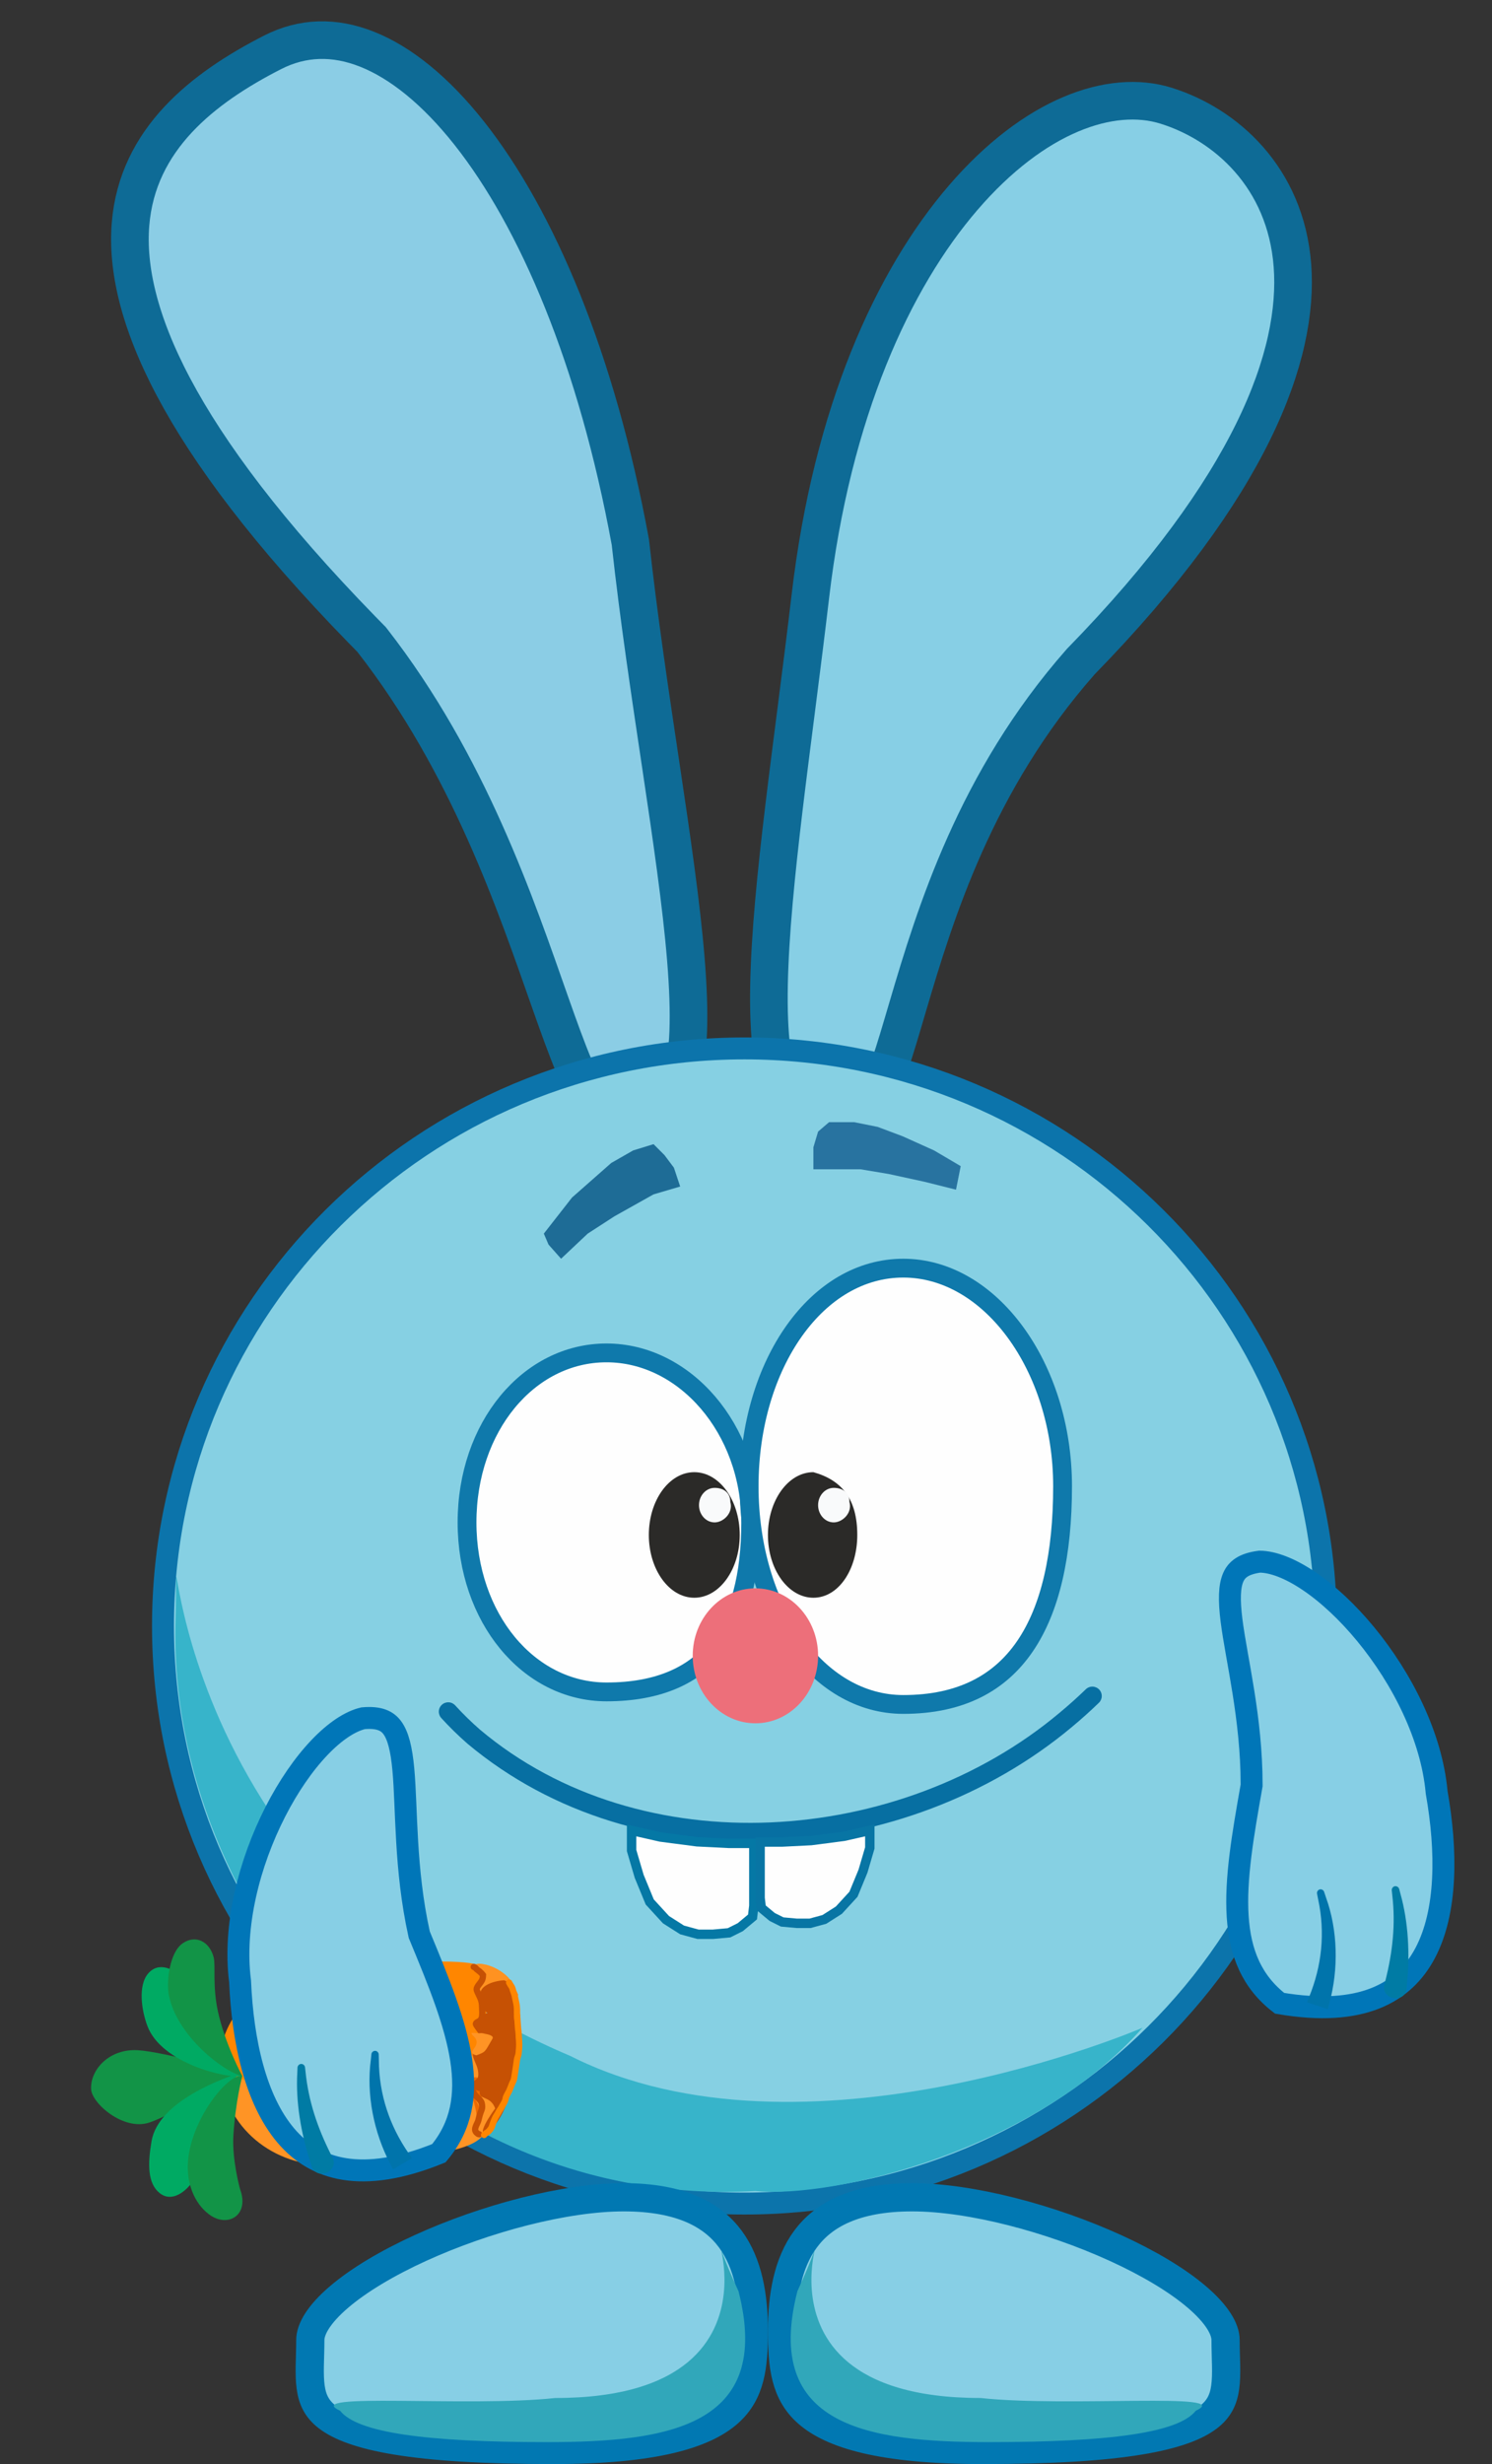 <svg width="476" height="786" viewBox="0 0 476 786" fill="none" xmlns="http://www.w3.org/2000/svg">
<rect x="0" y="0" width="476" height="786" fill="#333333" stroke="none"/>
<g clip-path="url(#clip0_176_1000)">
<path d="M86.93 16.714C96.534 11.806 106.682 11.552 117.15 15.719C127.798 19.957 138.925 28.857 149.706 42.484C171.246 69.707 190.39 114.534 201.105 172.941C203.797 197.451 207.515 221.975 210.903 244.675C214.315 267.526 217.378 288.445 218.81 305.946C220.262 323.711 219.917 336.908 217.187 344.843C215.87 348.67 214.243 350.541 212.698 351.426C211.21 352.28 208.76 352.81 204.48 351.727L201.386 350.945L199.008 353.076C195.786 355.965 194.143 356.089 193.632 356.04C193.139 355.992 191.842 355.603 189.746 352.806C187.689 350.061 185.529 345.873 183.134 340.141C180.765 334.471 178.317 327.671 175.575 319.89C164.678 288.966 149.647 243.897 118.755 204.259L118.539 203.982L118.293 203.733L115.425 200.807C55.88 139.71 39.462 98.882 41.635 71.583C43.801 44.382 64.752 28.048 86.93 16.714Z" fill="#8BCDE5" stroke="#0E6B96" stroke-width="12"/>
<path d="M307.345 63C329.956 36.766 354.435 28.245 371.981 33.708C390.948 39.614 410.17 56.477 412.328 84.658C414.514 113.194 399.378 155.113 344.924 210.922L344.816 211.034L344.714 211.149C311.199 249.217 298.305 291.6 289.629 320.998C287.446 328.398 285.571 334.835 283.702 340.279C281.814 345.774 280.078 349.805 278.313 352.52C276.553 355.23 275.28 355.846 274.561 355.996C273.785 356.157 271.966 356.128 268.378 353.876L266.01 352.389L263.352 353.247C259.04 354.637 256.325 354.41 254.592 353.718C252.907 353.044 251.211 351.556 249.678 348.449C246.419 341.847 245.025 330.25 245.345 314.045C245.977 281.971 253.048 236.878 258.547 190.113C265.454 131.368 284.962 88.971 307.345 63Z" fill="#87CFE5" stroke="#0E6B96" stroke-width="12"/>
<path d="M237.5 334.426C339.975 334.426 423 416.937 423 518.661C423 620.384 339.975 702.895 237.5 702.895C135.025 702.895 52.001 620.384 52.001 518.661C52.001 416.937 135.025 334.426 237.5 334.426Z" fill="#86D0E3" stroke="#0C74AB" stroke-width="7"/>
<path d="M364.501 646.824C330.001 685.874 266.001 701.394 241.001 698.89C134.001 704.898 53.501 610.673 56.001 517.159C57.566 458.584 43.001 596.76 182.001 655.836C256.501 693.383 364.501 646.824 364.501 646.824Z" fill="#37B4CA"/>
<path opacity="0.77" d="M173.5 393.501L182.5 381.987L195 370.972L202 366.967L208.5 364.965L212 368.469L215 372.474L217 378.482L208.5 380.985L196 387.994L187.5 393.501L179 401.511L175 397.006L173.5 393.501Z" fill="#004F80"/>
<path opacity="0.7" d="M264.5 357.956H272.5L280 359.458L288 362.462L298 366.968L306.5 371.974L305 379.483L295 376.98L283.5 374.477L274.5 372.975H267.5H259.5V365.966L261 360.96L264.5 357.956Z" fill="#014C83"/>
<g clip-path="url(#clip1_176_1000)">
<path d="M199 700.892C217.453 700.892 227.418 706.676 232.985 714.2C238.752 721.995 240.5 732.568 240.5 743.446C240.5 754.69 239.623 763.351 232.348 769.732C224.743 776.403 209.12 781.494 176.5 781.494C154.106 781.494 138.008 780.425 126.449 778.524C114.815 776.61 108.241 773.924 104.485 771.045C100.993 768.37 99.644 765.307 99.114 761.461C98.834 759.432 98.79 757.202 98.832 754.653C98.871 752.258 99 749.258 99 746.45C99 742.955 101.71 738.187 108.265 732.614C114.594 727.233 123.607 721.877 134.018 717.118C154.892 707.578 180.368 700.892 199 700.892Z" fill="#87CFE5" stroke="#0178B2" stroke-width="9"/>
<path d="M235.614 730.881C246.614 773.936 213.16 778.99 174.5 778.99C135.84 778.99 114 775.987 108.5 768.978C95.5 762.97 149.114 767.928 177.114 764.924C262.114 764.924 216 687.874 235.614 730.881Z" fill="#31A7BA"/>
</g>
<g clip-path="url(#clip2_176_1000)">
<path d="M291.001 700.892C272.548 700.892 262.583 706.676 257.016 714.2C251.249 721.995 249.501 732.568 249.501 743.446C249.501 754.69 250.378 763.351 257.653 769.732C265.258 776.403 280.881 781.494 313.501 781.494C335.895 781.494 351.993 780.425 363.552 778.524C375.186 776.61 381.76 773.924 385.516 771.045C389.008 768.37 390.357 765.307 390.887 761.461C391.167 759.432 391.211 757.202 391.169 754.653C391.13 752.258 391.001 749.258 391.001 746.45C391.001 742.955 388.291 738.187 381.736 732.614C375.407 727.233 366.394 721.877 355.983 717.118C335.109 707.578 309.633 700.892 291.001 700.892Z" fill="#87CFE5" stroke="#0178B2" stroke-width="9"/>
<path d="M254.387 730.881C243.387 773.936 276.841 778.99 315.501 778.99C354.161 778.99 376.001 775.987 381.501 768.978C394.501 762.97 340.887 767.928 312.887 764.924C227.887 764.924 274.001 687.874 254.387 730.881Z" fill="#31A7BA"/>
</g>
<g clip-path="url(#clip3_176_1000)">
<path d="M193.5 431.55C218.481 431.55 239.5 455.778 239.5 485.619C239.5 502.455 236.057 515.942 228.772 525.17C221.589 534.269 210.302 539.688 193.5 539.688C168.615 539.688 149 516.052 149 485.619C149 455.185 168.615 431.55 193.5 431.55Z" fill="#FEFEFE" stroke="#0F79AB" stroke-width="6"/>
<path d="M288.176 404.516C301.85 404.516 314.49 412.128 323.821 424.787C333.149 437.441 339 454.952 339 474.104C339 495.678 335.187 513.118 327.027 525.086C319.002 536.858 306.53 543.693 288.176 543.693C274.506 543.693 262.294 536.238 253.386 523.693C244.469 511.135 239 493.618 239 474.104C239 454.591 244.469 437.073 253.386 424.515C262.294 411.97 274.506 404.516 288.176 404.516Z" fill="#FEFEFE" stroke="#0F79AB" stroke-width="6"/>
<path d="M241 549.7C252.046 549.7 261 540.062 261 528.173C261 516.284 252.046 506.646 241 506.646C229.955 506.646 221 516.284 221 528.173C221 540.062 229.955 549.7 241 549.7Z" fill="#ED6F7A"/>
<path d="M273.5 489.624C273.5 500.684 267.508 509.65 259.5 509.65C251.492 509.65 245 500.684 245 489.624C245 478.564 251.492 469.599 259.5 469.599C268.5 472.102 273.5 478.109 273.5 489.624Z" fill="#2B2A28"/>
<path d="M221.5 509.65C229.509 509.65 236 500.684 236 489.624C236 478.564 229.509 469.599 221.5 469.599C213.492 469.599 207 478.564 207 489.624C207 500.684 213.492 509.65 221.5 509.65Z" fill="#2B2A28"/>
<path d="M271 479.11C272 482.615 268.761 485.619 266 485.619C263.239 485.619 261 483.153 261 480.112C261 477.07 263.239 474.604 266 474.604C268.761 474.604 271 476.069 271 479.11Z" fill="#F9FAFB"/>
<path d="M233 479.11C234 482.615 230.762 485.619 228 485.619C225.239 485.619 223 483.153 223 480.112C223 477.07 225.239 474.604 228 474.604C230.762 474.604 233 476.069 233 479.11Z" fill="#F9FAFB"/>
</g>
<g clip-path="url(#clip4_176_1000)">
<path d="M401.914 498.138C396.66 498.815 394.535 500.708 393.479 503.074C392.193 505.952 392.078 510.361 392.895 516.856C394.452 529.238 399.31 547.96 399.31 569.225V569.533L399.256 569.837C396.485 585.473 394.086 599.417 394.865 611.363C395.613 622.825 399.265 632.077 408.243 639.009C421.419 641.259 431.314 640.348 438.677 637.453C446.12 634.527 451.256 629.467 454.691 622.97C461.696 609.715 461.63 590.43 458.362 571.835L458.336 571.692L458.323 571.549C456.706 553.929 447.361 535.424 435.696 521.267C429.885 514.214 423.594 508.358 417.569 504.296C411.567 500.25 406.159 498.202 401.914 498.138Z" fill="#87CFE5" stroke="#0076B8" stroke-width="7"/>
<path d="M420.182 604.061C420.124 603.776 420.186 603.47 420.342 603.214C420.5 602.959 420.74 602.773 421.021 602.697C421.301 602.62 421.602 602.658 421.867 602.8C422.132 602.941 422.34 603.173 422.434 603.448C422.635 604.042 422.828 604.619 423.02 605.215C426.816 615.672 427.104 628.081 424.099 639.053C423.946 639.679 423.797 640.272 423.633 640.896C421.416 640.166 419.2 639.436 416.983 638.706C417.209 638.143 417.421 637.608 417.637 637.044C421.682 627.129 422.86 616.62 420.534 605.851C420.42 605.25 420.306 604.665 420.182 604.061Z" fill="#0074AB"/>
<path d="M444.025 602.992C443.992 602.697 444.083 602.392 444.265 602.145C444.448 601.898 444.706 601.729 444.996 601.674C445.286 601.619 445.588 601.681 445.849 601.844C446.108 602.007 446.305 602.258 446.383 602.543C446.522 603.063 446.653 603.554 446.786 604.076C449.347 613.184 449.81 623.35 448.887 632.797C448.844 633.333 448.803 633.845 448.758 634.381C448.679 635.337 448.223 636.192 447.448 636.752C446.675 637.311 445.646 637.53 444.63 637.365C443.614 637.201 442.706 636.67 442.148 635.896C441.588 635.12 441.424 634.164 441.65 633.233C441.772 632.721 441.89 632.234 442.01 631.724C444.282 622.716 445.27 613.853 444.187 604.539C444.134 604.014 444.084 603.517 444.025 602.992Z" fill="#007BA4"/>
</g>
<path fill-rule="evenodd" clip-rule="evenodd" d="M155.495 675.635C156.586 686.035 143.065 687.085 107.354 690.481C88.898 692.236 72.448 679.68 70.643 662.461C68.837 645.241 82.355 629.836 100.811 628.082C136.523 624.687 159.188 656.475 155.495 675.635Z" fill="#FF9425"/>
<path fill-rule="evenodd" clip-rule="evenodd" d="M155.101 635.731C155.148 635.924 155.257 655.081 155.257 655.081C155.257 655.081 71.427 666.487 70.643 662.461C67.333 645.459 82.345 629.734 100.812 628.082C170.362 621.861 153.411 628.965 155.101 635.731Z" fill="#FF8600"/>
<path d="M94.133 631.29C96.131 637.779 97.749 644.341 97.371 651.097" stroke="#EF6A00" stroke-width="5" stroke-miterlimit="10" stroke-linecap="round" stroke-linejoin="round"/>
<path d="M125.859 628.991C128.968 633.001 129.018 637.72 128.683 642.653" stroke="#EF6A00" stroke-width="5" stroke-miterlimit="10" stroke-linecap="round" stroke-linejoin="round"/>
<path fill-rule="evenodd" clip-rule="evenodd" d="M76.655 661.354C76.655 661.354 55.824 674.365 47.585 677.07C39.383 679.764 29.256 670.924 29.064 666.366C28.8 660.114 34.914 653.439 43.972 653.98C52.505 654.49 76.655 661.354 76.655 661.354Z" fill="#129447"/>
<path fill-rule="evenodd" clip-rule="evenodd" d="M76.561 661.23C76.561 661.23 68.978 668.676 64.658 678.413C62.254 683.83 64.461 691.236 62.168 694.88C59.421 699.246 54.794 702.644 50.934 699.553C47.074 696.462 47.096 690.325 48.349 682.989C50.541 670.151 71.568 662.798 76.561 661.23Z" fill="#00AA63"/>
<path fill-rule="evenodd" clip-rule="evenodd" d="M77.287 662.203C77.287 662.203 75.088 670.649 74.455 681.245C74.007 688.756 76.442 697.896 76.656 698.493C79.588 706.673 72.616 710.742 66.741 706.378C61.626 702.577 59.719 696.015 59.909 690.559C60.396 676.491 72.796 661.251 77.287 662.203Z" fill="#129447"/>
<path fill-rule="evenodd" clip-rule="evenodd" d="M77.286 662.203C77.286 662.203 69.363 656.019 63.755 647.354C60.636 642.533 61.782 634.764 59.018 631.667C55.705 627.955 50.676 625.599 47.303 629.47C43.93 633.342 45.167 641.386 47.056 646.339C51.603 658.269 72.548 663.154 77.286 662.203Z" fill="#00AA63"/>
<path fill-rule="evenodd" clip-rule="evenodd" d="M77.286 662.203C77.286 662.203 71.811 652.002 69.555 641.742C67.727 633.427 68.852 627.05 68.17 624.368C66.915 619.433 62.535 616.999 58.33 619.844C54.125 622.691 53.056 631.918 53.835 636.194C56.233 649.364 71.555 661.06 77.286 662.203Z" fill="#129447"/>
<path d="M113.053 672.147C116.187 677.297 117.007 683.456 117.293 687.443" stroke="#EF6A00" stroke-width="5" stroke-miterlimit="10" stroke-linecap="round" stroke-linejoin="round"/>
<path d="M151.636 665.115C153.98 669.203 154.681 674.479 154.96 677.927" stroke="#EF6A00" stroke-width="5" stroke-miterlimit="10" stroke-linecap="round" stroke-linejoin="round"/>
<path d="M158.16 672.216C159.246 668.729 149.739 668.562 156.19 668.967C152.049 669.247 150.58 667.317 151.756 669.943C155.921 676.088 149.136 679.253 153.277 681.34C156.398 679.438 155.87 679.567 158.16 672.216Z" fill="#FF9425"/>
<path d="M162.462 631.107C156.653 624.643 145.574 625.392 155.096 629.992C152.53 631.779 150.682 634.608 153.948 635.717C163.17 636.771 154.164 640.392 164.753 636.599C165.38 636.004 166.389 638.102 162.462 631.107Z" fill="#FF9221"/>
<path d="M163.434 662.503C162.234 661.778 165.78 663.152 160.678 661.48C156.459 661.765 154.019 659.449 154.169 661.666C154.319 663.884 145.369 667.758 158.766 667.256C162.477 671.039 160.783 674.38 163.434 662.503Z" fill="#C65104"/>
<path d="M162.313 668.63C161.113 667.904 165.038 663.665 161.852 661.804C157.632 662.089 152.882 665.367 153.032 667.584C153.182 669.802 156.556 668.615 157.973 672.553C148.146 686.125 159.307 680.933 162.313 668.63Z" fill="#C65104"/>
<path d="M164.882 655.548C163.081 652.293 163.478 652.49 159.823 651.05C155.887 651.316 151.919 653.011 152.237 655.782C153.199 664.158 156.148 661.004 159.381 662.052C164.444 666.774 163.256 660.722 164.882 655.548Z" fill="#C65104"/>
<path d="M165.108 636.173C163.307 632.919 164.471 633.103 160.816 631.663C156.88 631.929 152.912 633.624 153.23 636.395C154.191 644.771 157.14 641.617 160.374 642.664C165.436 647.387 165.427 647.445 165.108 636.173Z" fill="#C65104"/>
<path d="M165.315 645.435C163.514 642.181 163.911 642.378 160.256 640.937C156.32 641.203 152.352 642.898 152.67 645.669C153.632 654.045 156.247 654.059 159.48 655.106C164.542 659.828 166.021 655.874 165.315 645.435Z" fill="#C65104"/>
<path d="M152.902 680.8C152.729 680.812 152.367 680.653 151.94 680.176C150.942 679.064 152.327 677.518 152.602 676.389C152.878 675.26 153.153 674.135 153.647 672.992C153.882 672.448 153.869 671.683 153.686 670.911C153.385 669.641 151.843 668.957 151.18 667.661C150.874 667.061 150.614 666.451 150.703 665.844C150.863 664.766 152.584 664.471 153.257 663.316C153.842 662.309 153.617 660.16 152.985 658.575C152.406 657.125 151.943 656.195 151.861 655.648C151.663 654.323 153.144 653.251 154.1 652.4C154.573 651.979 154.582 651.03 154.387 650.074C154.027 648.309 152.368 646.838 151.849 645.714C151.593 645.16 152.843 644.86 153.253 644.418C154.074 643.531 153.877 641.929 153.752 639.401C153.665 637.618 152.518 636.111 152.128 634.884C151.791 633.824 153.172 632.829 153.755 631.68C154.022 631.152 154.075 630.547 154.083 629.994C153.361 629.024 152.536 628.525 152.071 628.142C151.878 627.924 151.773 627.657 151.14 627.416" stroke="#C65104" stroke-width="2" stroke-linecap="round"/>
<path d="M157.109 650.321C158.296 648.32 148.812 648.506 155.239 648.544C151.099 648.824 149.688 647.778 150.786 649.226C154.762 652.572 147.896 654.558 151.968 655.615C155.139 654.449 154.608 654.538 157.109 650.321Z" fill="#FF9425"/>
<path d="M160.165 665.166C160.121 664.526 160.303 663.612 160.39 662.157C160.459 661.026 161.11 660.14 161.412 659.118C161.659 658.229 161.978 657.498 162.128 657.005C162.171 656.712 162.145 656.331 162.119 655.938" stroke="#C65104" stroke-width="2" stroke-linecap="round"/>
<path d="M154.453 681.018C154.553 680.811 154.988 680.46 155.431 680.208C155.897 679.943 156.186 679.493 156.524 679.088C156.88 678.662 157.043 677.988 157.219 677.451C157.393 676.914 157.593 676.46 157.788 675.963C157.99 675.448 158.294 674.963 158.624 674.457C158.955 673.951 159.15 673.456 159.518 672.947C159.89 672.433 160.189 671.815 160.515 671.269C160.97 670.511 161.218 670.054 161.311 669.424C161.435 668.58 162.128 667.662 162.446 666.951C162.726 666.326 163.052 665.461 163.299 664.841C163.577 664.14 163.893 663.713 164.019 663.02C164.114 662.504 164.161 662.004 164.328 661.068C164.463 660.312 164.537 659.645 164.66 658.891C164.805 657.997 164.851 657.488 164.934 656.999C165.021 656.485 165.211 656.014 165.351 655.521C165.483 655.056 165.496 654.545 165.574 653.717C165.785 651.497 165.455 649.968 165.479 648.91C165.466 648.431 165.399 647.989 165.273 646.977C165.195 646.124 165.09 644.576 164.983 642.982" stroke="#FF8600" stroke-width="2" stroke-linecap="round"/>
<path d="M162.429 632.403C162.521 632.638 162.863 633.176 163.203 633.678C163.522 634.148 163.582 634.739 163.767 635.21C163.952 635.681 164.137 636.151 164.235 636.748C164.338 637.37 164.692 638.682 164.866 639.844C164.95 640.797 164.962 641.532 164.942 642.093C164.953 642.533 165.004 643.287 165.056 644.063" stroke="#FF8600" stroke-width="2" stroke-linecap="round"/>
<path d="M115.841 548.093C121.117 547.619 123.6 549.007 125.141 551.086C127.017 553.616 128.079 557.89 128.681 564.401C129.828 576.811 129.118 596.117 133.7 616.856L133.766 617.156L133.884 617.441C139.958 632.091 145.305 645.173 147.118 656.99C148.857 668.328 147.285 678.14 140.012 686.837C127.631 691.873 117.772 693.119 109.96 691.884C102.061 690.636 95.956 686.811 91.203 681.215C81.506 669.8 77.416 650.979 76.601 632.14L76.594 631.995L76.576 631.852C74.359 614.32 79.497 594.258 87.837 577.936C91.992 569.804 96.874 562.737 101.882 557.475C106.87 552.235 111.71 549.071 115.841 548.093Z" fill="#87CFE5" stroke="#0076B8" stroke-width="7"/>
<path d="M120.824 655.332C120.82 655.041 120.694 654.756 120.485 654.54C120.276 654.325 120.002 654.196 119.712 654.182C119.422 654.168 119.136 654.27 118.907 654.464C118.679 654.659 118.527 654.93 118.494 655.219C118.425 655.842 118.361 656.446 118.302 657.069C116.847 668.086 119.241 680.248 124.538 690.3C124.823 690.878 125.096 691.424 125.391 691.997C127.399 690.807 129.405 689.617 131.412 688.427C131.07 687.926 130.748 687.451 130.416 686.947C124.33 678.15 120.916 668.156 120.867 657.153C120.848 656.542 120.834 655.947 120.824 655.332Z" fill="#0074AB"/>
<path d="M97.313 659.433C97.281 659.139 97.126 658.861 96.895 658.659C96.664 658.458 96.375 658.349 96.081 658.358C95.785 658.367 95.503 658.492 95.285 658.707C95.066 658.922 94.928 659.209 94.914 659.504C94.889 660.042 94.868 660.549 94.85 661.087C94.311 670.52 96.049 680.534 98.986 689.549C99.143 690.062 99.294 690.553 99.454 691.065C99.736 691.98 100.366 692.716 101.243 693.094C102.119 693.474 103.171 693.465 104.127 693.085C105.084 692.706 105.856 691.992 106.234 691.116C106.614 690.239 106.569 689.272 106.147 688.412C105.917 687.94 105.697 687.49 105.47 687.019C101.312 678.724 98.436 670.295 97.488 660.977C97.426 660.453 97.369 659.959 97.313 659.433Z" fill="#007BA4"/>
<g clip-path="url(#clip5_176_1000)">
<path d="M145.218 543.981C144.683 543.392 143.936 543.041 143.141 543.004C142.346 542.966 141.569 543.246 140.981 543.782C140.392 544.317 140.041 545.065 140.003 545.859C139.966 546.654 140.246 547.431 140.782 548.02C143.405 550.902 146.198 553.632 149.13 556.197C203.771 601.972 288.849 595.306 341.959 550.893C344.945 548.411 347.79 545.86 350.586 543.156C351.158 542.603 351.486 541.845 351.5 541.05C351.513 540.254 351.209 539.486 350.656 538.914C350.103 538.342 349.345 538.014 348.55 538C347.754 537.987 346.986 538.291 346.414 538.844C343.728 541.442 340.994 543.893 338.125 546.278C287.242 589.061 204.618 595.128 153.081 551.682C150.315 549.261 147.685 546.691 145.218 543.981Z" fill="#076FA2"/>
<path d="M210.668 585.963L210.736 585.979L210.806 585.987L222.306 587.487L222.365 587.495L222.425 587.498L232.425 587.998L232.463 588H240.5V607.916L240.08 611.48L236.175 614.735L232.582 616.531L227.429 617H222.701L217.614 615.612L212.471 612.339L207.285 606.682L203.918 598.506L201.5 590.282V583.879L210.668 585.963Z" fill="#FEFEFE" stroke="#0578A5" stroke-width="3"/>
<path d="M269.38 585.723L269.312 585.738L269.241 585.748L258.837 587.104L258.777 587.111L258.718 587.114L249.67 587.566L249.633 587.568H242.5V605.422L242.873 608.579L246.349 611.474L249.561 613.079L254.19 613.5H258.441L263.007 612.255L267.626 609.318L272.287 604.236L275.319 596.878L277.5 589.467V583.878L269.38 585.723Z" fill="#FEFEFE" stroke="#0875A4" stroke-width="3"/>
</g>
</g>
<defs>
<clipPath id="clip0_176_1000">
<rect width="476" height="786" fill="white"/>
</clipPath>
<clipPath id="clip1_176_1000">
<rect width="151" height="90.115" fill="white" transform="translate(94 695.885)"/>
</clipPath>
<clipPath id="clip2_176_1000">
<rect width="151" height="90.115" fill="white" transform="matrix(-1 0 0 1 396.001 695.885)"/>
</clipPath>
<clipPath id="clip3_176_1000">
<rect width="196" height="148.189" fill="white" transform="translate(146 401.512)"/>
</clipPath>
<clipPath id="clip4_176_1000">
<rect width="76" height="149.19" fill="white" transform="matrix(-1 0 0 1 464 494.63)"/>
</clipPath>
<clipPath id="clip5_176_1000">
<rect width="212" height="81" fill="white" transform="translate(140 538)"/>
</clipPath>
</defs>
</svg>
